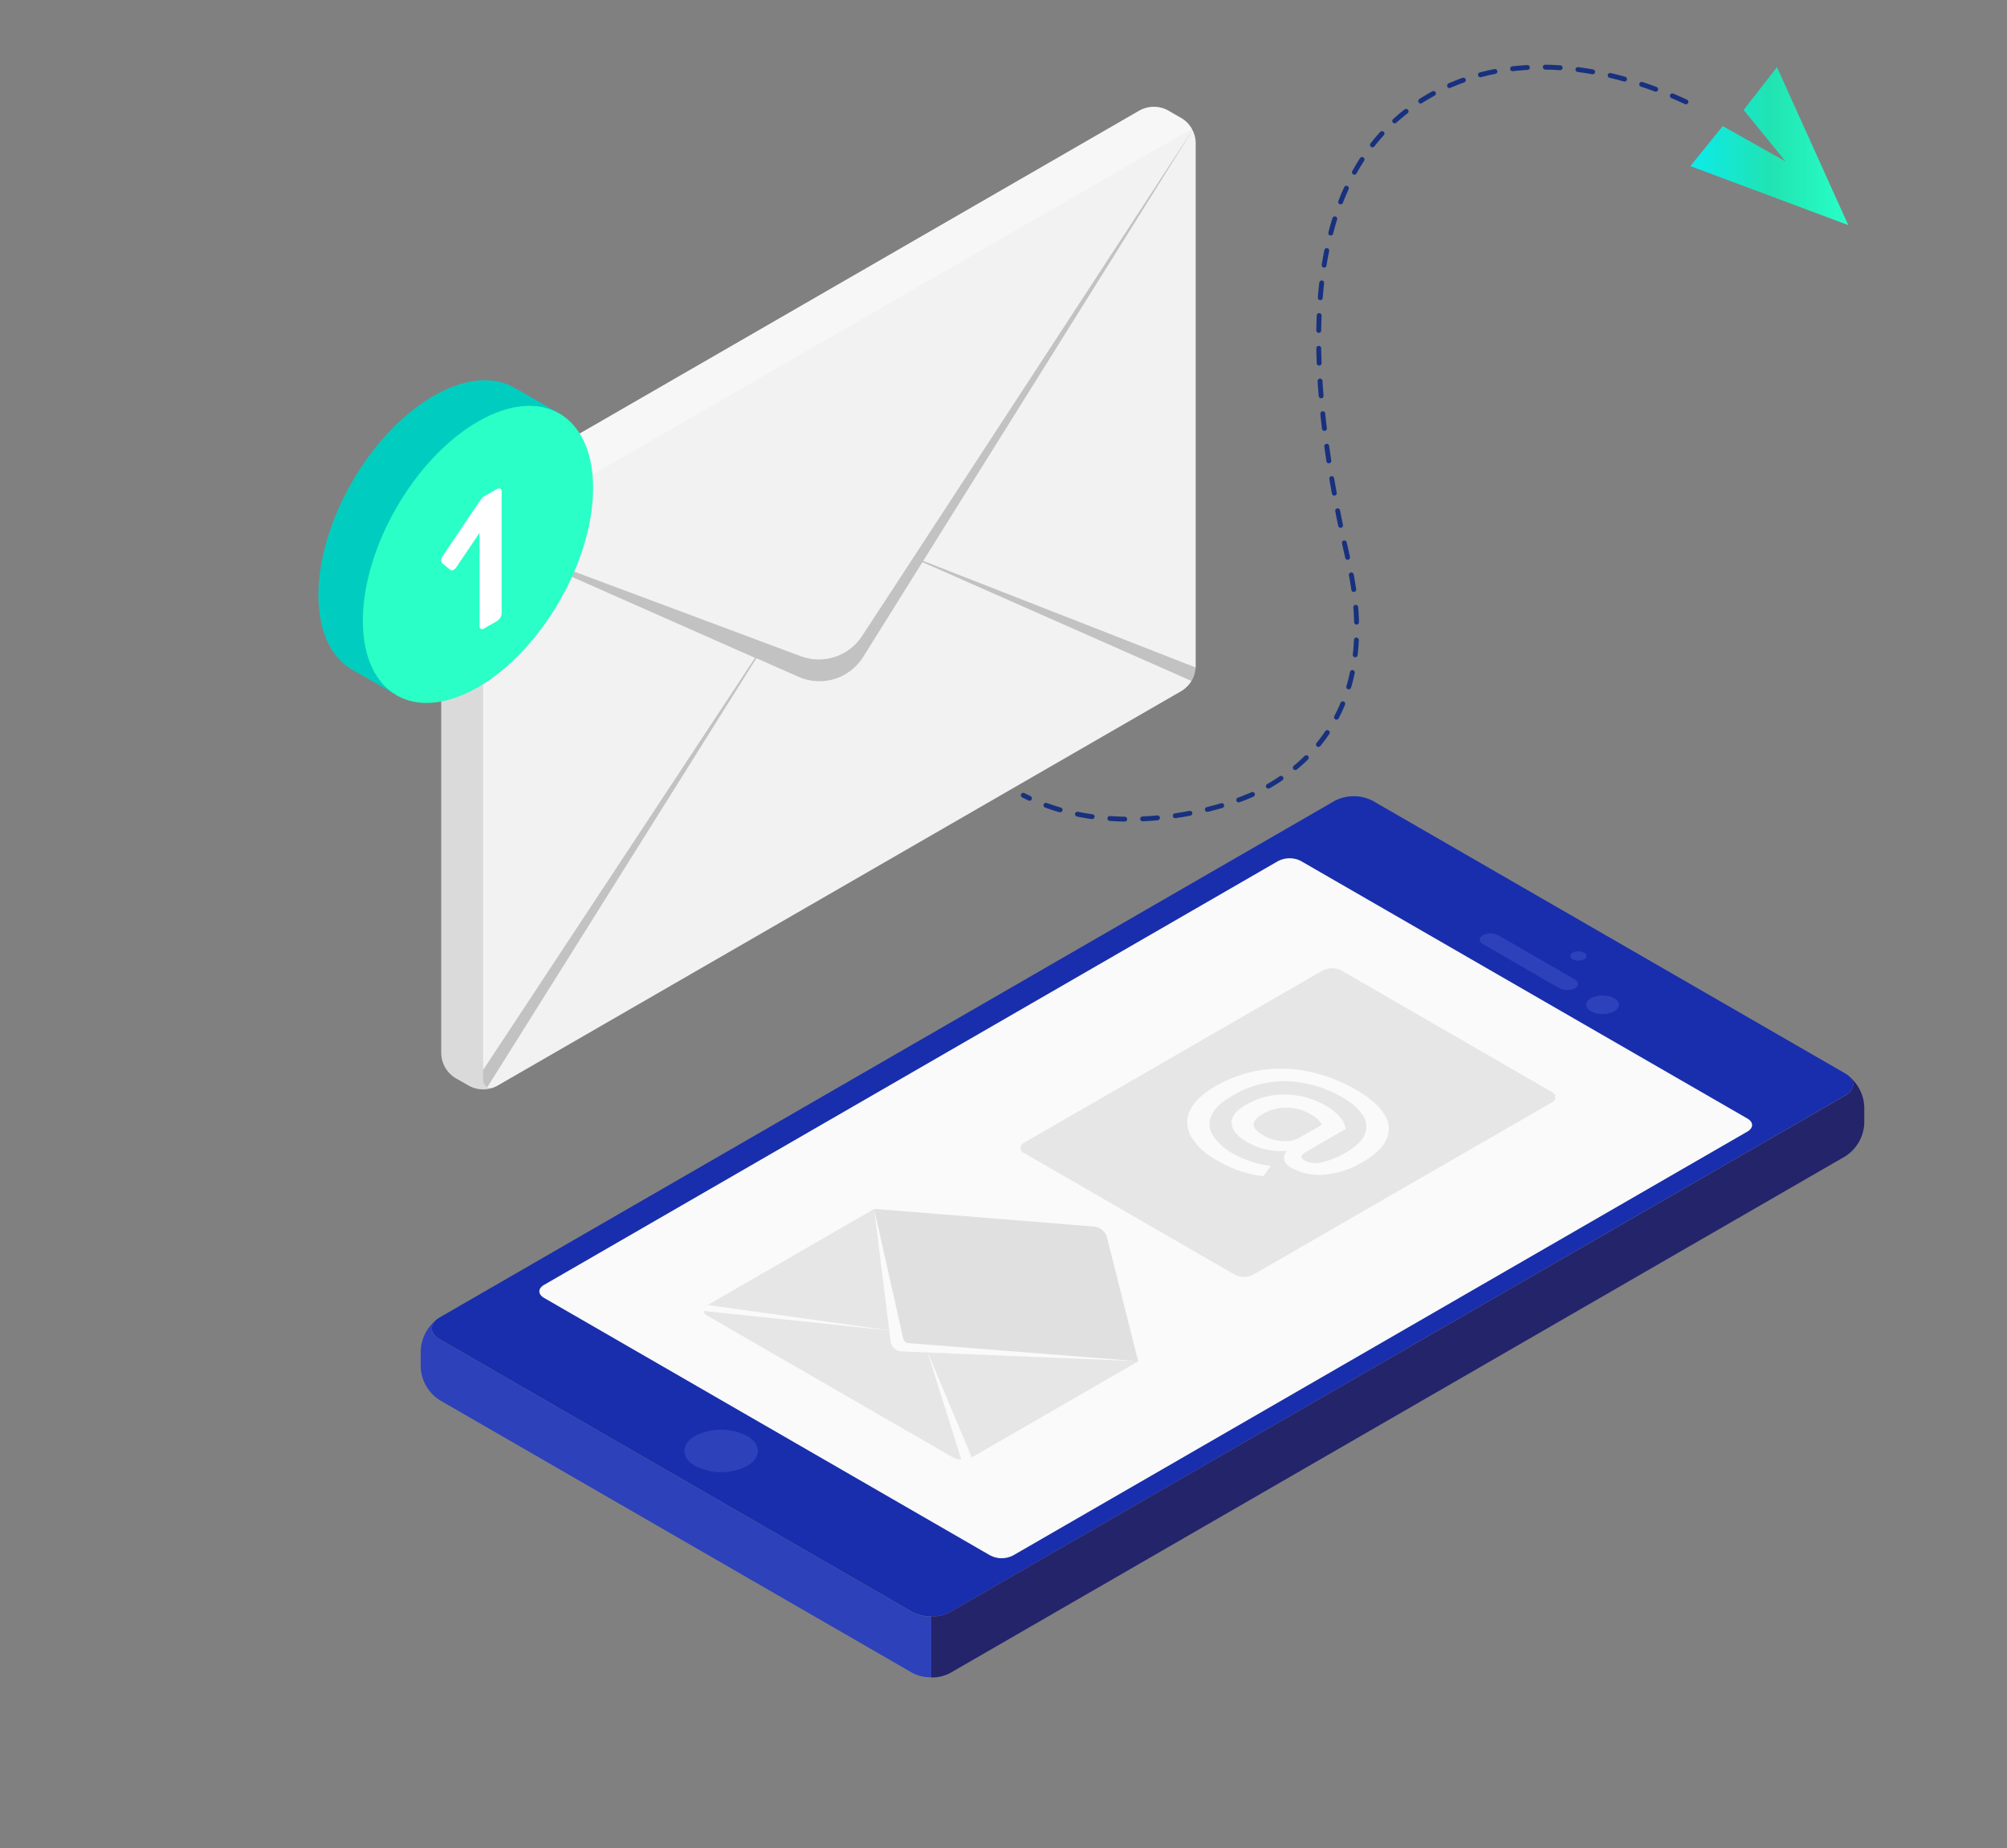 <svg width="658" height="606" viewBox="0 0 658 606" fill="none" xmlns="http://www.w3.org/2000/svg">
<rect x="0" y="0" width="658" height="606" fill="#808080" stroke="none"/>
<g clip-path="url(#clip0)">
<path d="M144.09 439.062L299.152 528.536C301.058 529.503 303.166 530.007 305.304 530.007C307.442 530.007 309.55 529.503 311.457 528.536L605.055 359.09C608.451 357.13 608.451 353.948 605.055 351.988L449.979 262.514C448.072 261.548 445.965 261.044 443.827 261.044C441.689 261.044 439.581 261.548 437.674 262.514L144.09 431.961C140.694 433.935 140.694 437.102 144.09 439.062Z" fill="#192EAD"/>
<path d="M227.894 480.632C230.537 481.97 233.457 482.667 236.419 482.667C239.382 482.667 242.302 481.97 244.945 480.632C249.662 477.905 249.662 473.531 244.945 470.776C242.302 469.438 239.382 468.741 236.419 468.741C233.457 468.741 230.537 469.438 227.894 470.776C223.177 473.503 223.177 477.962 227.894 480.632Z" fill="#2D41BA"/>
<path d="M299.152 528.55L144.09 439.076C141.049 437.33 140.737 434.603 143.124 432.643C141.608 433.842 140.363 435.347 139.469 437.061C138.576 438.774 138.054 440.656 137.938 442.584V448.365C138.052 450.499 138.669 452.576 139.738 454.427C140.807 456.278 142.298 457.85 144.09 459.016L299.152 548.49C301.049 549.477 303.166 549.965 305.304 549.91V530.013C303.162 530.055 301.045 529.552 299.152 528.55Z" fill="#2D41BA"/>
<path d="M605.055 379.072C606.845 377.904 608.335 376.331 609.404 374.481C610.473 372.63 611.091 370.554 611.207 368.42V362.64C611.087 360.711 610.562 358.829 609.666 357.116C608.77 355.403 607.523 353.898 606.007 352.699C608.408 354.658 608.095 357.385 605.055 359.146L311.456 528.55C309.56 529.54 307.442 530.029 305.304 529.971V549.967C307.442 550.026 309.56 549.537 311.456 548.547L605.055 379.072Z" fill="#24246B"/>
<path d="M324.713 510.002L178.362 425.527C176.316 424.349 176.316 422.446 178.362 421.267L419.089 282.27C420.234 281.689 421.499 281.386 422.783 281.386C424.067 281.386 425.333 281.689 426.478 282.27L572.9 366.73C574.946 367.895 574.946 369.812 572.9 370.991L332.088 510.002C330.946 510.583 329.682 510.886 328.401 510.886C327.119 510.886 325.856 510.583 324.713 510.002Z" fill="#FAFAFA"/>
<path d="M286.647 396.342L373.222 446.291L318.574 477.834C317.619 478.311 316.566 478.559 315.498 478.559C314.43 478.559 313.377 478.311 312.422 477.834L231.999 431.422C231.628 431.296 231.306 431.057 231.078 430.738C230.849 430.42 230.727 430.038 230.727 429.646C230.727 429.255 230.849 428.873 231.078 428.554C231.306 428.236 231.628 427.997 231.999 427.871L286.647 396.342Z" fill="#E6E6E6"/>
<path d="M373.15 446.291L362.949 405.758C362.717 404.791 362.179 403.924 361.414 403.287C360.64 402.631 359.682 402.229 358.672 402.137L286.59 396.342L373.15 446.291Z" fill="#E0E0E0"/>
<path d="M373.153 446.291L295.672 443.096C294.744 443.058 293.86 442.692 293.177 442.062C292.495 441.432 292.06 440.58 291.949 439.659L286.578 396.328L373.153 446.291Z" fill="#E0E0E0"/>
<path d="M373.153 446.291L295.672 443.096C294.744 443.058 293.86 442.692 293.177 442.062C292.495 441.432 292.06 440.58 291.949 439.659L286.578 396.328L296.141 438.934C296.227 439.314 296.432 439.656 296.725 439.911C297.019 440.167 297.387 440.322 297.775 440.355L373.153 446.291Z" fill="#FAFAFA"/>
<path d="M303.968 442.954L315.506 479.595L318.589 477.82L303.968 442.954Z" fill="#FAFAFA"/>
<path d="M228.93 429.632L232.013 427.857L292.415 436.293L228.93 429.632Z" fill="#FAFAFA"/>
<path d="M335.894 378.121L404.765 417.887C405.718 418.37 406.772 418.621 407.841 418.621C408.91 418.621 409.964 418.37 410.917 417.887L508.66 361.504C509.031 361.378 509.354 361.139 509.582 360.821C509.81 360.502 509.933 360.12 509.933 359.729C509.933 359.337 509.81 358.955 509.582 358.637C509.354 358.318 509.031 358.079 508.66 357.953L439.789 318.187C438.836 317.704 437.782 317.453 436.713 317.453C435.644 317.453 434.591 317.704 433.637 318.187L335.894 374.57C335.523 374.696 335.201 374.935 334.972 375.253C334.744 375.572 334.621 375.954 334.621 376.345C334.621 376.737 334.744 377.119 334.972 377.437C335.201 377.756 335.523 377.995 335.894 378.121Z" fill="#E6E6E6"/>
<path d="M390.659 372.866C389.838 371.592 389.352 370.131 389.245 368.619C389.138 367.108 389.414 365.593 390.048 364.217C391.327 361.376 394.112 358.649 398.388 356.192C403.078 353.437 408.254 351.609 413.635 350.81C418.883 350.054 424.226 350.246 429.406 351.378C434.75 352.54 439.876 354.539 444.596 357.3C449.162 359.923 452.269 362.631 453.917 365.424C454.722 366.613 455.203 367.992 455.312 369.424C455.422 370.856 455.157 372.292 454.542 373.59C453.292 376.246 450.663 378.731 446.684 381.032C442.87 383.336 438.578 384.735 434.138 385.122C430.442 385.482 426.723 384.72 423.467 382.935C422.883 382.682 422.36 382.308 421.932 381.838C421.503 381.368 421.179 380.813 420.981 380.208C420.886 379.685 420.932 379.147 421.114 378.648C421.297 378.149 421.609 377.707 422.018 377.368C419.729 377.554 417.425 377.396 415.183 376.899C412.986 376.426 410.876 375.611 408.931 374.485C405.654 372.591 403.939 370.537 403.788 368.321C403.636 366.105 405.204 364.07 408.491 362.214C412.457 359.89 416.996 358.724 421.592 358.848C426.286 358.952 430.874 360.258 434.919 362.64C436.593 363.573 438.086 364.8 439.324 366.262C440.308 367.344 440.951 368.693 441.171 370.139L428.383 377.552C427.346 378.149 426.778 378.674 426.693 379.129C426.607 379.583 426.977 380.066 427.787 380.549C429.556 381.408 431.581 381.58 433.47 381.032C436.253 380.381 438.915 379.293 441.356 377.808C444.567 375.962 446.599 373.974 447.452 371.886C447.879 370.873 448.042 369.768 447.925 368.675C447.808 367.582 447.416 366.537 446.784 365.637C445.069 363.189 442.788 361.191 440.134 359.814C434.682 356.59 428.518 354.76 422.188 354.488C415.768 354.307 409.43 355.974 403.93 359.288C400.434 361.305 398.189 363.435 397.195 365.679C396.696 366.724 396.476 367.88 396.556 369.034C396.636 370.189 397.012 371.303 397.65 372.269C399.371 374.801 401.695 376.866 404.413 378.277C406.219 379.31 408.123 380.161 410.097 380.819C411.938 381.455 413.844 381.884 415.78 382.097C415.987 382.113 416.189 382.166 416.377 382.253C416.476 382.253 416.476 382.438 416.377 382.623L414.501 385.25C414.424 385.352 414.333 385.443 414.231 385.52C413.955 385.614 413.655 385.614 413.379 385.52C411.036 385.224 408.73 384.682 406.502 383.901C404.172 383.128 401.925 382.124 399.795 380.904C395.39 378.547 392.35 375.777 390.659 372.866ZM420.284 374.101C422.244 374.35 424.232 373.977 425.968 373.036L433.399 368.776C432.519 367.284 431.219 366.084 429.662 365.324C427.29 363.934 424.597 363.185 421.847 363.151C419.108 363.104 416.409 363.811 414.047 365.197C411.972 366.39 410.963 367.568 411.02 368.733C411.02 369.897 412.185 371.105 414.359 372.354C416.183 373.365 418.205 373.966 420.284 374.116V374.101Z" fill="#FAFAFA"/>
<path d="M515.609 314.495C516.193 314.796 516.841 314.953 517.498 314.953C518.156 314.953 518.804 314.796 519.388 314.495C519.614 314.416 519.81 314.269 519.948 314.075C520.086 313.88 520.161 313.647 520.161 313.408C520.161 313.169 520.086 312.936 519.948 312.742C519.81 312.547 519.614 312.4 519.388 312.322C518.801 312.031 518.154 311.88 517.498 311.88C516.843 311.88 516.196 312.031 515.609 312.322C515.383 312.4 515.187 312.547 515.049 312.742C514.91 312.936 514.836 313.169 514.836 313.408C514.836 313.647 514.91 313.88 515.049 314.075C515.187 314.269 515.383 314.416 515.609 314.495Z" fill="#2D41BA"/>
<path d="M521.634 331.594C522.803 332.189 524.095 332.499 525.407 332.499C526.718 332.499 528.011 332.189 529.179 331.594C531.268 330.401 531.268 328.441 529.179 327.248C528.011 326.653 526.718 326.343 525.407 326.343C524.095 326.343 522.803 326.653 521.634 327.248C519.503 328.441 519.503 330.401 521.634 331.594Z" fill="#2D41BA"/>
<path d="M516.321 324.024C517.742 323.215 517.642 321.88 516.15 321.028L491.341 306.698C490.544 306.271 489.656 306.04 488.752 306.026C487.847 306.011 486.952 306.212 486.141 306.612C484.72 307.408 484.834 308.757 486.312 309.609L511.12 323.925C511.919 324.346 512.806 324.575 513.709 324.592C514.612 324.609 515.506 324.415 516.321 324.024Z" fill="#2D41BA"/>
<path d="M144.664 173.415C144.743 171.889 145.181 170.404 145.945 169.081C146.708 167.758 147.773 166.635 149.055 165.802L373.882 36.065C375.244 35.372 376.751 35.01 378.28 35.01C379.808 35.01 381.315 35.372 382.677 36.065L387.622 38.906C388.901 39.736 389.966 40.858 390.729 42.178C391.492 43.499 391.932 44.981 392.013 46.504V218.777C391.925 220.3 391.483 221.781 390.72 223.103C389.958 224.425 388.897 225.55 387.622 226.389L162.795 356.126C161.433 356.813 159.929 357.171 158.404 357.171C156.879 357.171 155.375 356.813 154.014 356.126L149.055 353.286C147.78 352.447 146.719 351.322 145.956 350C145.194 348.678 144.752 347.196 144.664 345.673V173.415Z" fill="#F2F2F2"/>
<path opacity="0.4" d="M145.941 169.083L158.417 176.269L390.732 42.2C389.992 40.864 388.927 39.736 387.635 38.92L382.662 36.079C381.302 35.386 379.797 35.025 378.271 35.025C376.745 35.025 375.24 35.386 373.881 36.079L149.067 165.802C147.757 166.605 146.679 167.736 145.941 169.083Z" fill="white"/>
<path opacity="0.1" d="M144.664 173.4V345.645C144.745 347.171 145.187 348.657 145.952 349.98C146.718 351.303 147.786 352.426 149.069 353.257L154.014 356.098C154.396 356.32 154.801 356.501 155.221 356.637C155.809 356.831 156.413 356.969 157.026 357.049C158.181 357.199 159.352 357.156 160.493 356.921C160.781 356.863 161.066 356.787 161.345 356.694C161.527 356.645 161.703 356.579 161.871 356.495C161.539 356.638 161.181 356.711 160.82 356.711C160.458 356.711 160.1 356.638 159.768 356.495C159.308 356.188 158.939 355.761 158.701 355.261C158.464 354.761 158.366 354.206 158.418 353.655V181.311C158.375 180.53 158.57 179.754 158.979 179.087C159.387 178.419 159.99 177.892 160.706 177.576L158.418 176.241L145.943 169.055C145.155 170.372 144.715 171.867 144.664 173.4Z" fill="black"/>
<path opacity="0.2" d="M158.418 176.269L262.541 215.155C266.142 216.494 270.092 216.568 273.741 215.365C277.39 214.162 280.52 211.754 282.618 208.537L299.342 182.973L391.558 41.746L302.667 183.896L392.012 218.848C391.922 220.408 391.432 221.919 390.591 223.236L302.425 184.294L282.988 215.396C280.831 218.848 277.502 221.407 273.61 222.602C269.718 223.797 265.525 223.548 261.802 221.901L247.977 215.794L159.754 356.481C159.293 356.174 158.925 355.747 158.687 355.247C158.449 354.747 158.352 354.192 158.404 353.641V350.8L247.536 215.68L158.418 176.269Z" fill="black"/>
<path d="M184.178 136.049L168.804 127.201L168.661 127.115C161.841 123.267 152.492 123.849 142.133 129.814C121.289 141.843 104.395 171.1 104.395 195.144C104.395 207.145 108.657 215.595 115.406 219.543L129.388 227.511L132.727 221.929C136.531 221.065 140.182 219.628 143.554 217.669C164.399 205.64 181.293 176.383 181.293 152.339C181.292 149.093 180.896 145.86 180.114 142.71L184.178 136.049Z" fill="#00CDBF"/>
<path d="M156.71 138.207C135.851 150.237 118.957 179.493 118.957 203.538C118.957 227.582 135.851 237.353 156.696 225.324C177.54 213.295 194.449 184.024 194.449 159.994C194.449 135.963 177.555 126.164 156.71 138.207Z" fill="#29FFC6"/>
<path d="M144.975 184.634C144.841 184.496 144.743 184.325 144.691 184.14C144.639 183.954 144.634 183.758 144.677 183.569C144.748 183.057 144.943 182.569 145.245 182.149L156.91 164.837C157.209 164.425 157.493 164.013 157.806 163.615C158.066 163.244 158.399 162.929 158.786 162.692L163.049 160.278C163.19 160.173 163.359 160.112 163.535 160.102C163.711 160.093 163.886 160.136 164.037 160.225C164.189 160.315 164.311 160.447 164.388 160.605C164.465 160.764 164.493 160.941 164.469 161.116V201.081C164.447 201.584 164.295 202.073 164.029 202.501C163.794 202.943 163.446 203.316 163.02 203.58L158.672 206.08C158.528 206.189 158.355 206.257 158.175 206.274C157.994 206.292 157.812 206.259 157.649 206.179C157.5 206.076 157.382 205.934 157.307 205.769C157.232 205.604 157.203 205.422 157.223 205.242V174.693L149.621 185.955C149.37 186.367 149.005 186.698 148.57 186.907C148.412 186.986 148.236 187.02 148.06 187.005C147.885 186.99 147.717 186.926 147.575 186.822L144.975 184.634Z" fill="white"/>
<path d="M552.735 33.396C536.709 25.911 501.405 13.454 469.859 30.702C427.544 53.879 425.34 111.823 441.998 183.544C453.363 232.611 427.49 252.86 410 260.742C396.5 266.656 362.7 274.936 335.5 260.742" stroke="#18317F" stroke-width="1.6" stroke-miterlimit="10" stroke-linecap="round" stroke-dasharray="4.88 5.86"/>
<path d="M564.801 41.35L554.195 54.458L605.959 73.803L582.58 22.006L571.667 36.053L585.38 52.903L564.801 41.35Z" fill="url(#paint0_linear)"/>
</g>
<defs>
<linearGradient id="paint0_linear" x1="554.195" y1="47.904" x2="605.959" y2="47.904" gradientUnits="userSpaceOnUse">
<stop stop-color="#0CEBEB"/>
<stop offset="0.5" stop-color="#20E3B2"/>
<stop offset="1" stop-color="#29FFC6"/>
</linearGradient>
<clipPath id="clip0">
<rect width="658" height="606" fill="white"/>
</clipPath>
</defs>
</svg>

